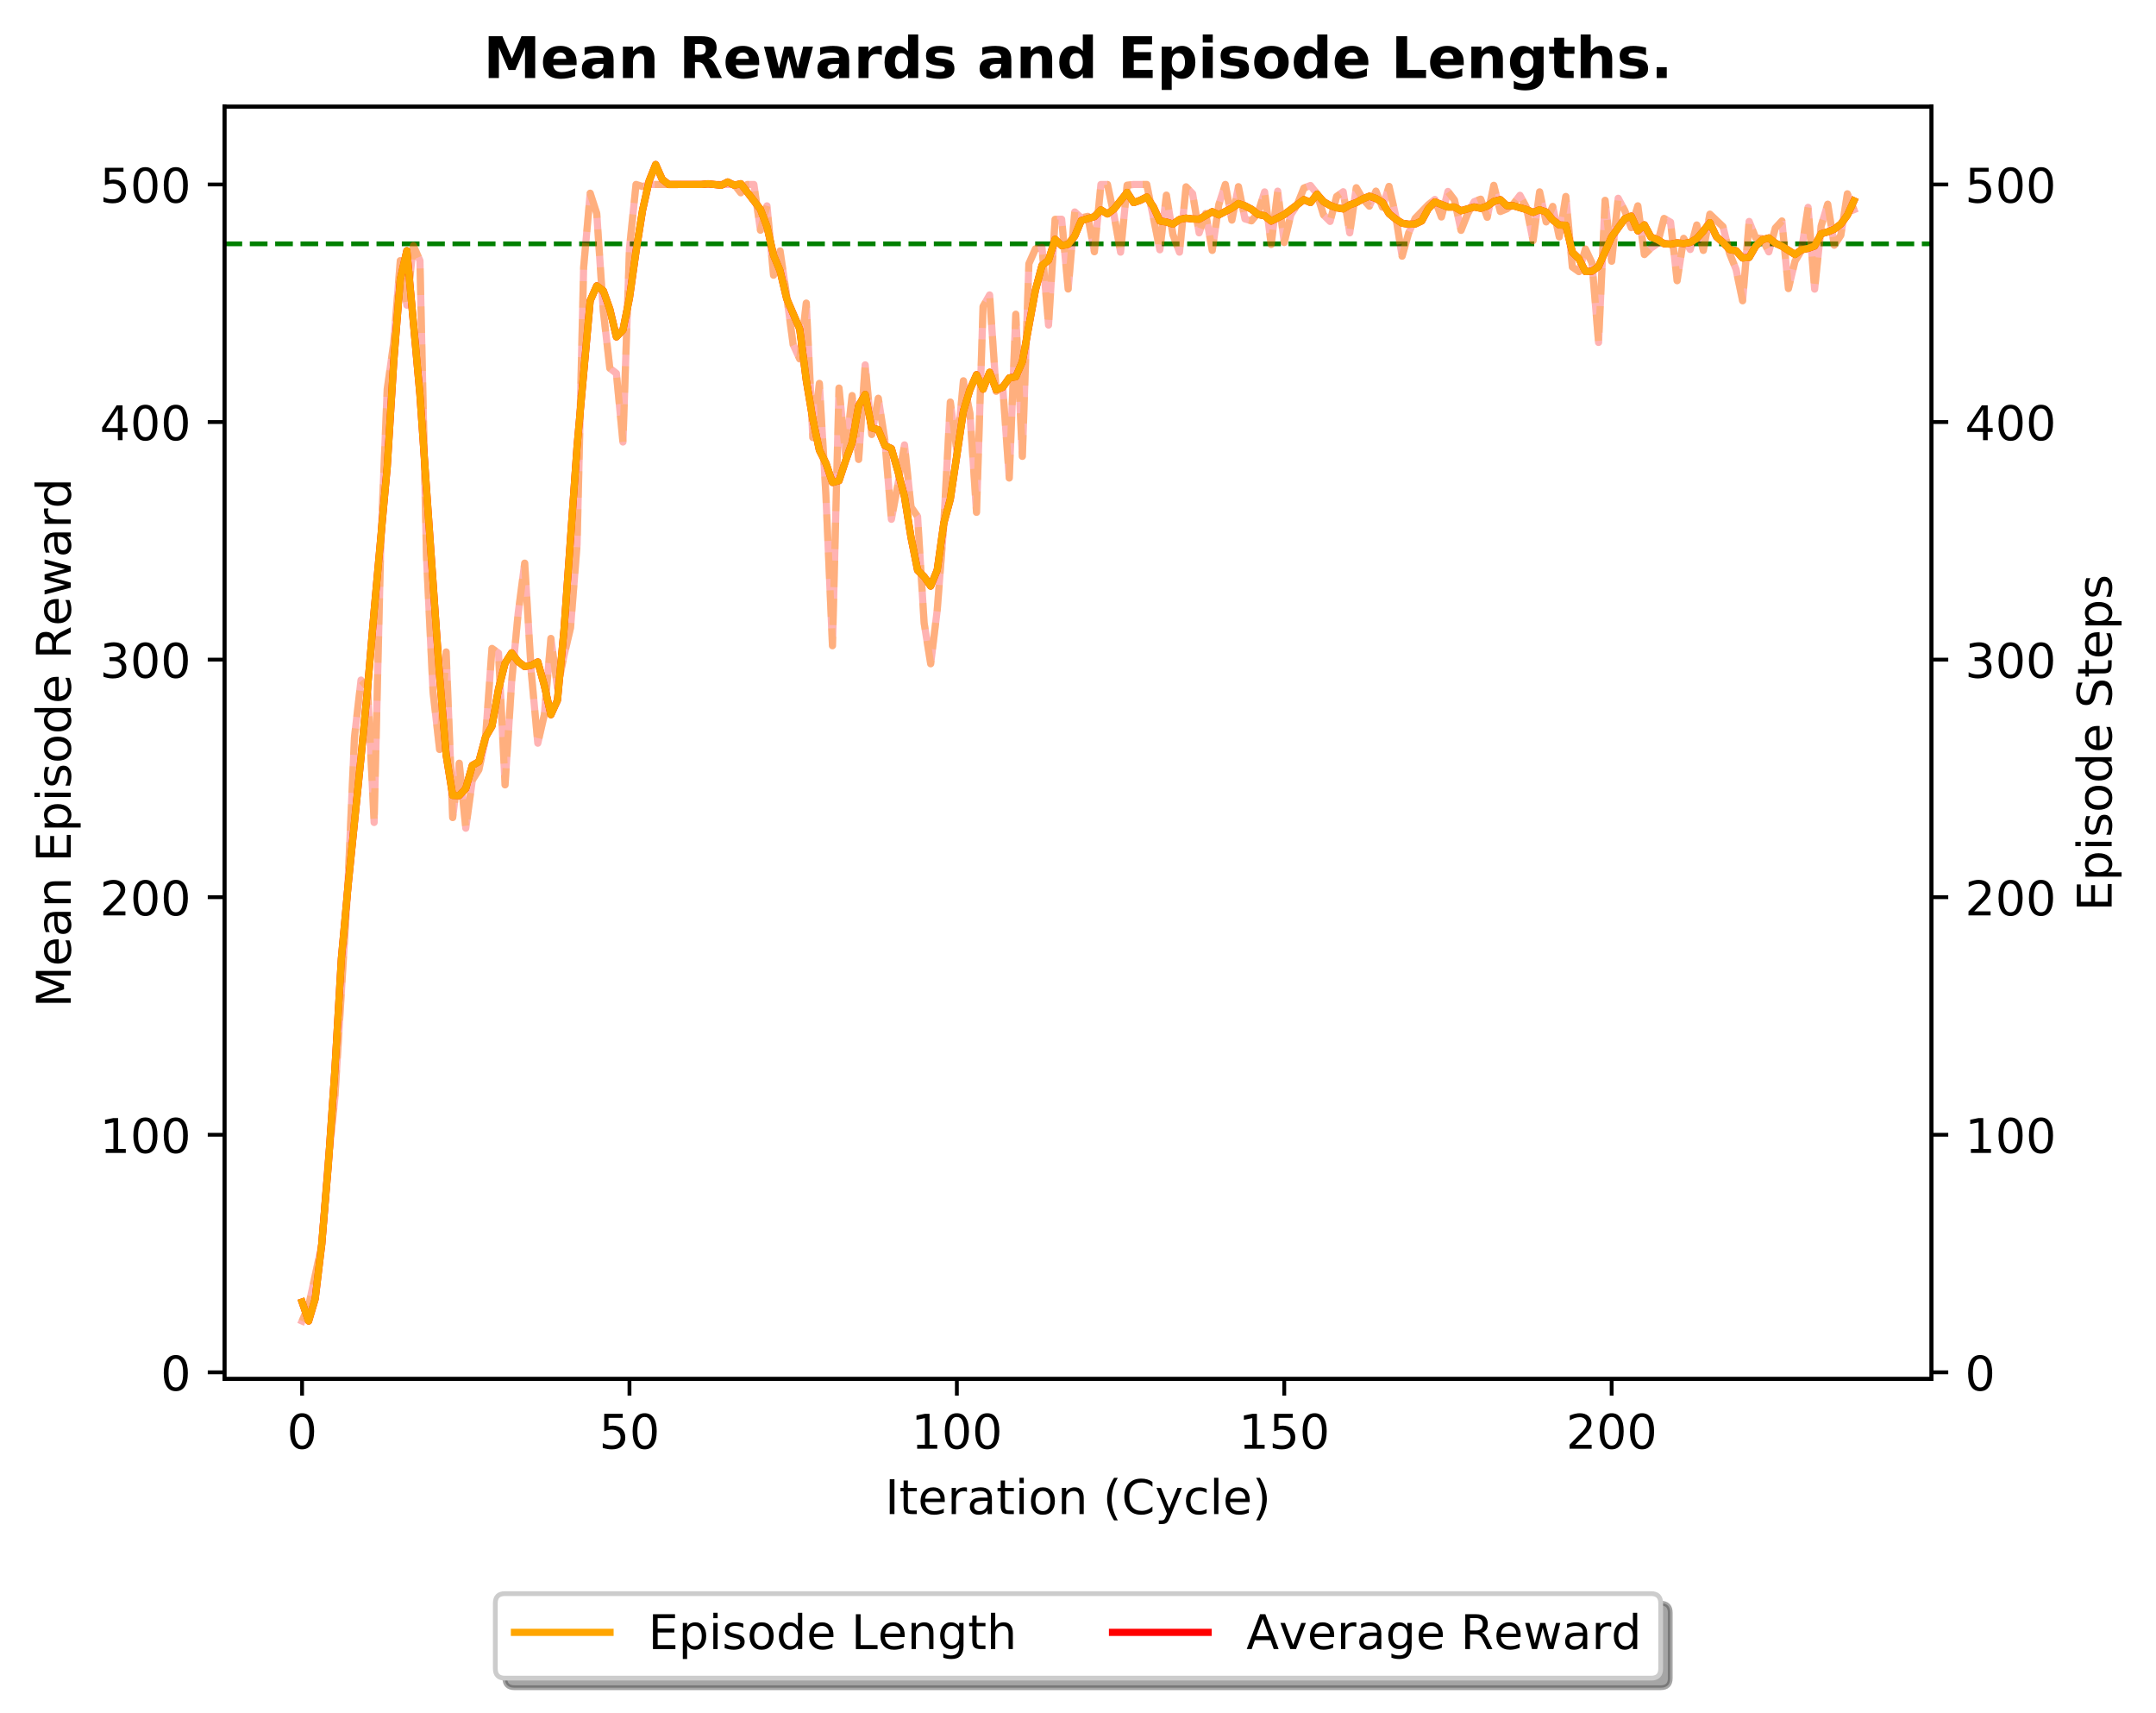 <?xml version="1.0" encoding="utf-8" standalone="no"?>
<!DOCTYPE svg PUBLIC "-//W3C//DTD SVG 1.1//EN"
  "http://www.w3.org/Graphics/SVG/1.1/DTD/svg11.dtd">
<!-- Created with matplotlib (https://matplotlib.org/) -->
<svg height="358.225pt" version="1.1" viewBox="0 0 451.051 358.225" width="451.051pt" xmlns="http://www.w3.org/2000/svg" xmlns:xlink="http://www.w3.org/1999/xlink">
 <defs>
  <style type="text/css">
*{stroke-linecap:butt;stroke-linejoin:round;}
  </style>
 </defs>
 <g id="figure_1">
  <g id="patch_1">
   <path d="M 0 358.225 
L 451.051 358.225 
L 451.051 0 
L 0 0 
z
" style="fill:#ffffff;"/>
  </g>
  <g id="axes_1">
   <g id="patch_2">
    <path d="M 46.966 288.43 
L 404.086 288.43 
L 404.086 22.318 
L 46.966 22.318 
z
" style="fill:#ffffff;"/>
   </g>
   <g id="matplotlib.axis_1">
    <g id="xtick_1">
     <g id="line2d_1">
      <defs>
       <path d="M 0 0 
L 0 3.5 
" id="mda9f4c81b3" style="stroke:#000000;stroke-width:0.8;"/>
      </defs>
      <g>
       <use style="stroke:#000000;stroke-width:0.8;" x="63.198" xlink:href="#mda9f4c81b3" y="288.43"/>
      </g>
     </g>
     <g id="text_1">
      <!-- 0 -->
      <defs>
       <path d="M 31.781 66.406 
Q 24.172 66.406 20.328 58.906 
Q 16.5 51.422 16.5 36.375 
Q 16.5 21.391 20.328 13.891 
Q 24.172 6.391 31.781 6.391 
Q 39.453 6.391 43.281 13.891 
Q 47.125 21.391 47.125 36.375 
Q 47.125 51.422 43.281 58.906 
Q 39.453 66.406 31.781 66.406 
z
M 31.781 74.219 
Q 44.047 74.219 50.516 64.516 
Q 56.984 54.828 56.984 36.375 
Q 56.984 17.969 50.516 8.266 
Q 44.047 -1.422 31.781 -1.422 
Q 19.531 -1.422 13.062 8.266 
Q 6.594 17.969 6.594 36.375 
Q 6.594 54.828 13.062 64.516 
Q 19.531 74.219 31.781 74.219 
z
" id="DejaVuSans-48"/>
      </defs>
      <g transform="translate(60.017 303.029)scale(0.1 -0.1)">
       <use xlink:href="#DejaVuSans-48"/>
      </g>
     </g>
    </g>
    <g id="xtick_2">
     <g id="line2d_2">
      <g>
       <use style="stroke:#000000;stroke-width:0.8;" x="131.691" xlink:href="#mda9f4c81b3" y="288.43"/>
      </g>
     </g>
     <g id="text_2">
      <!-- 50 -->
      <defs>
       <path d="M 10.797 72.906 
L 49.516 72.906 
L 49.516 64.594 
L 19.828 64.594 
L 19.828 46.734 
Q 21.969 47.469 24.109 47.828 
Q 26.266 48.188 28.422 48.188 
Q 40.625 48.188 47.75 41.5 
Q 54.891 34.812 54.891 23.391 
Q 54.891 11.625 47.562 5.094 
Q 40.234 -1.422 26.906 -1.422 
Q 22.312 -1.422 17.547 -0.641 
Q 12.797 0.141 7.719 1.703 
L 7.719 11.625 
Q 12.109 9.234 16.797 8.062 
Q 21.484 6.891 26.703 6.891 
Q 35.156 6.891 40.078 11.328 
Q 45.016 15.766 45.016 23.391 
Q 45.016 31 40.078 35.438 
Q 35.156 39.891 26.703 39.891 
Q 22.75 39.891 18.812 39.016 
Q 14.891 38.141 10.797 36.281 
z
" id="DejaVuSans-53"/>
      </defs>
      <g transform="translate(125.328 303.029)scale(0.1 -0.1)">
       <use xlink:href="#DejaVuSans-53"/>
       <use x="63.623" xlink:href="#DejaVuSans-48"/>
      </g>
     </g>
    </g>
    <g id="xtick_3">
     <g id="line2d_3">
      <g>
       <use style="stroke:#000000;stroke-width:0.8;" x="200.183" xlink:href="#mda9f4c81b3" y="288.43"/>
      </g>
     </g>
     <g id="text_3">
      <!-- 100 -->
      <defs>
       <path d="M 12.406 8.297 
L 28.516 8.297 
L 28.516 63.922 
L 10.984 60.406 
L 10.984 69.391 
L 28.422 72.906 
L 38.281 72.906 
L 38.281 8.297 
L 54.391 8.297 
L 54.391 0 
L 12.406 0 
z
" id="DejaVuSans-49"/>
      </defs>
      <g transform="translate(190.64 303.029)scale(0.1 -0.1)">
       <use xlink:href="#DejaVuSans-49"/>
       <use x="63.623" xlink:href="#DejaVuSans-48"/>
       <use x="127.246" xlink:href="#DejaVuSans-48"/>
      </g>
     </g>
    </g>
    <g id="xtick_4">
     <g id="line2d_4">
      <g>
       <use style="stroke:#000000;stroke-width:0.8;" x="268.676" xlink:href="#mda9f4c81b3" y="288.43"/>
      </g>
     </g>
     <g id="text_4">
      <!-- 150 -->
      <g transform="translate(259.132 303.029)scale(0.1 -0.1)">
       <use xlink:href="#DejaVuSans-49"/>
       <use x="63.623" xlink:href="#DejaVuSans-53"/>
       <use x="127.246" xlink:href="#DejaVuSans-48"/>
      </g>
     </g>
    </g>
    <g id="xtick_5">
     <g id="line2d_5">
      <g>
       <use style="stroke:#000000;stroke-width:0.8;" x="337.168" xlink:href="#mda9f4c81b3" y="288.43"/>
      </g>
     </g>
     <g id="text_5">
      <!-- 200 -->
      <defs>
       <path d="M 19.188 8.297 
L 53.609 8.297 
L 53.609 0 
L 7.328 0 
L 7.328 8.297 
Q 12.938 14.109 22.625 23.891 
Q 32.328 33.688 34.812 36.531 
Q 39.547 41.844 41.422 45.531 
Q 43.312 49.219 43.312 52.781 
Q 43.312 58.594 39.234 62.25 
Q 35.156 65.922 28.609 65.922 
Q 23.969 65.922 18.812 64.312 
Q 13.672 62.703 7.812 59.422 
L 7.812 69.391 
Q 13.766 71.781 18.938 73 
Q 24.125 74.219 28.422 74.219 
Q 39.75 74.219 46.484 68.547 
Q 53.219 62.891 53.219 53.422 
Q 53.219 48.922 51.531 44.891 
Q 49.859 40.875 45.406 35.406 
Q 44.188 33.984 37.641 27.219 
Q 31.109 20.453 19.188 8.297 
z
" id="DejaVuSans-50"/>
      </defs>
      <g transform="translate(327.625 303.029)scale(0.1 -0.1)">
       <use xlink:href="#DejaVuSans-50"/>
       <use x="63.623" xlink:href="#DejaVuSans-48"/>
       <use x="127.246" xlink:href="#DejaVuSans-48"/>
      </g>
     </g>
    </g>
    <g id="text_6">
     <!-- Iteration (Cycle) -->
     <defs>
      <path d="M 9.812 72.906 
L 19.672 72.906 
L 19.672 0 
L 9.812 0 
z
" id="DejaVuSans-73"/>
      <path d="M 18.312 70.219 
L 18.312 54.688 
L 36.812 54.688 
L 36.812 47.703 
L 18.312 47.703 
L 18.312 18.016 
Q 18.312 11.328 20.141 9.422 
Q 21.969 7.516 27.594 7.516 
L 36.812 7.516 
L 36.812 0 
L 27.594 0 
Q 17.188 0 13.234 3.875 
Q 9.281 7.766 9.281 18.016 
L 9.281 47.703 
L 2.688 47.703 
L 2.688 54.688 
L 9.281 54.688 
L 9.281 70.219 
z
" id="DejaVuSans-116"/>
      <path d="M 56.203 29.594 
L 56.203 25.203 
L 14.891 25.203 
Q 15.484 15.922 20.484 11.062 
Q 25.484 6.203 34.422 6.203 
Q 39.594 6.203 44.453 7.469 
Q 49.312 8.734 54.109 11.281 
L 54.109 2.781 
Q 49.266 0.734 44.188 -0.344 
Q 39.109 -1.422 33.891 -1.422 
Q 20.797 -1.422 13.156 6.188 
Q 5.516 13.812 5.516 26.812 
Q 5.516 40.234 12.766 48.109 
Q 20.016 56 32.328 56 
Q 43.359 56 49.781 48.891 
Q 56.203 41.797 56.203 29.594 
z
M 47.219 32.234 
Q 47.125 39.594 43.094 43.984 
Q 39.062 48.391 32.422 48.391 
Q 24.906 48.391 20.391 44.141 
Q 15.875 39.891 15.188 32.172 
z
" id="DejaVuSans-101"/>
      <path d="M 41.109 46.297 
Q 39.594 47.172 37.812 47.578 
Q 36.031 48 33.891 48 
Q 26.266 48 22.188 43.047 
Q 18.109 38.094 18.109 28.812 
L 18.109 0 
L 9.078 0 
L 9.078 54.688 
L 18.109 54.688 
L 18.109 46.188 
Q 20.953 51.172 25.484 53.578 
Q 30.031 56 36.531 56 
Q 37.453 56 38.578 55.875 
Q 39.703 55.766 41.062 55.516 
z
" id="DejaVuSans-114"/>
      <path d="M 34.281 27.484 
Q 23.391 27.484 19.188 25 
Q 14.984 22.516 14.984 16.5 
Q 14.984 11.719 18.141 8.906 
Q 21.297 6.109 26.703 6.109 
Q 34.188 6.109 38.703 11.406 
Q 43.219 16.703 43.219 25.484 
L 43.219 27.484 
z
M 52.203 31.203 
L 52.203 0 
L 43.219 0 
L 43.219 8.297 
Q 40.141 3.328 35.547 0.953 
Q 30.953 -1.422 24.312 -1.422 
Q 15.922 -1.422 10.953 3.297 
Q 6 8.016 6 15.922 
Q 6 25.141 12.172 29.828 
Q 18.359 34.516 30.609 34.516 
L 43.219 34.516 
L 43.219 35.406 
Q 43.219 41.609 39.141 45 
Q 35.062 48.391 27.688 48.391 
Q 23 48.391 18.547 47.266 
Q 14.109 46.141 10.016 43.891 
L 10.016 52.203 
Q 14.938 54.109 19.578 55.047 
Q 24.219 56 28.609 56 
Q 40.484 56 46.344 49.844 
Q 52.203 43.703 52.203 31.203 
z
" id="DejaVuSans-97"/>
      <path d="M 9.422 54.688 
L 18.406 54.688 
L 18.406 0 
L 9.422 0 
z
M 9.422 75.984 
L 18.406 75.984 
L 18.406 64.594 
L 9.422 64.594 
z
" id="DejaVuSans-105"/>
      <path d="M 30.609 48.391 
Q 23.391 48.391 19.188 42.75 
Q 14.984 37.109 14.984 27.297 
Q 14.984 17.484 19.156 11.844 
Q 23.344 6.203 30.609 6.203 
Q 37.797 6.203 41.984 11.859 
Q 46.188 17.531 46.188 27.297 
Q 46.188 37.016 41.984 42.703 
Q 37.797 48.391 30.609 48.391 
z
M 30.609 56 
Q 42.328 56 49.016 48.375 
Q 55.719 40.766 55.719 27.297 
Q 55.719 13.875 49.016 6.219 
Q 42.328 -1.422 30.609 -1.422 
Q 18.844 -1.422 12.172 6.219 
Q 5.516 13.875 5.516 27.297 
Q 5.516 40.766 12.172 48.375 
Q 18.844 56 30.609 56 
z
" id="DejaVuSans-111"/>
      <path d="M 54.891 33.016 
L 54.891 0 
L 45.906 0 
L 45.906 32.719 
Q 45.906 40.484 42.875 44.328 
Q 39.844 48.188 33.797 48.188 
Q 26.516 48.188 22.312 43.547 
Q 18.109 38.922 18.109 30.906 
L 18.109 0 
L 9.078 0 
L 9.078 54.688 
L 18.109 54.688 
L 18.109 46.188 
Q 21.344 51.125 25.703 53.562 
Q 30.078 56 35.797 56 
Q 45.219 56 50.047 50.172 
Q 54.891 44.344 54.891 33.016 
z
" id="DejaVuSans-110"/>
      <path id="DejaVuSans-32"/>
      <path d="M 31 75.875 
Q 24.469 64.656 21.281 53.656 
Q 18.109 42.672 18.109 31.391 
Q 18.109 20.125 21.312 9.062 
Q 24.516 -2 31 -13.188 
L 23.188 -13.188 
Q 15.875 -1.703 12.234 9.375 
Q 8.594 20.453 8.594 31.391 
Q 8.594 42.281 12.203 53.312 
Q 15.828 64.359 23.188 75.875 
z
" id="DejaVuSans-40"/>
      <path d="M 64.406 67.281 
L 64.406 56.891 
Q 59.422 61.531 53.781 63.812 
Q 48.141 66.109 41.797 66.109 
Q 29.297 66.109 22.656 58.469 
Q 16.016 50.828 16.016 36.375 
Q 16.016 21.969 22.656 14.328 
Q 29.297 6.688 41.797 6.688 
Q 48.141 6.688 53.781 8.984 
Q 59.422 11.281 64.406 15.922 
L 64.406 5.609 
Q 59.234 2.094 53.438 0.328 
Q 47.656 -1.422 41.219 -1.422 
Q 24.656 -1.422 15.125 8.703 
Q 5.609 18.844 5.609 36.375 
Q 5.609 53.953 15.125 64.078 
Q 24.656 74.219 41.219 74.219 
Q 47.75 74.219 53.531 72.484 
Q 59.328 70.75 64.406 67.281 
z
" id="DejaVuSans-67"/>
      <path d="M 32.172 -5.078 
Q 28.375 -14.844 24.75 -17.812 
Q 21.141 -20.797 15.094 -20.797 
L 7.906 -20.797 
L 7.906 -13.281 
L 13.188 -13.281 
Q 16.891 -13.281 18.938 -11.516 
Q 21 -9.766 23.484 -3.219 
L 25.094 0.875 
L 2.984 54.688 
L 12.5 54.688 
L 29.594 11.922 
L 46.688 54.688 
L 56.203 54.688 
z
" id="DejaVuSans-121"/>
      <path d="M 48.781 52.594 
L 48.781 44.188 
Q 44.969 46.297 41.141 47.344 
Q 37.312 48.391 33.406 48.391 
Q 24.656 48.391 19.812 42.844 
Q 14.984 37.312 14.984 27.297 
Q 14.984 17.281 19.812 11.734 
Q 24.656 6.203 33.406 6.203 
Q 37.312 6.203 41.141 7.25 
Q 44.969 8.297 48.781 10.406 
L 48.781 2.094 
Q 45.016 0.344 40.984 -0.531 
Q 36.969 -1.422 32.422 -1.422 
Q 20.062 -1.422 12.781 6.344 
Q 5.516 14.109 5.516 27.297 
Q 5.516 40.672 12.859 48.328 
Q 20.219 56 33.016 56 
Q 37.156 56 41.109 55.141 
Q 45.062 54.297 48.781 52.594 
z
" id="DejaVuSans-99"/>
      <path d="M 9.422 75.984 
L 18.406 75.984 
L 18.406 0 
L 9.422 0 
z
" id="DejaVuSans-108"/>
      <path d="M 8.016 75.875 
L 15.828 75.875 
Q 23.141 64.359 26.781 53.312 
Q 30.422 42.281 30.422 31.391 
Q 30.422 20.453 26.781 9.375 
Q 23.141 -1.703 15.828 -13.188 
L 8.016 -13.188 
Q 14.5 -2 17.703 9.062 
Q 20.906 20.125 20.906 31.391 
Q 20.906 42.672 17.703 53.656 
Q 14.5 64.656 8.016 75.875 
z
" id="DejaVuSans-41"/>
     </defs>
     <g transform="translate(185.161 316.707)scale(0.1 -0.1)">
      <use xlink:href="#DejaVuSans-73"/>
      <use x="29.492" xlink:href="#DejaVuSans-116"/>
      <use x="68.701" xlink:href="#DejaVuSans-101"/>
      <use x="130.225" xlink:href="#DejaVuSans-114"/>
      <use x="171.338" xlink:href="#DejaVuSans-97"/>
      <use x="232.617" xlink:href="#DejaVuSans-116"/>
      <use x="271.826" xlink:href="#DejaVuSans-105"/>
      <use x="299.609" xlink:href="#DejaVuSans-111"/>
      <use x="360.791" xlink:href="#DejaVuSans-110"/>
      <use x="424.17" xlink:href="#DejaVuSans-32"/>
      <use x="455.957" xlink:href="#DejaVuSans-40"/>
      <use x="494.971" xlink:href="#DejaVuSans-67"/>
      <use x="564.795" xlink:href="#DejaVuSans-121"/>
      <use x="623.975" xlink:href="#DejaVuSans-99"/>
      <use x="678.955" xlink:href="#DejaVuSans-108"/>
      <use x="706.738" xlink:href="#DejaVuSans-101"/>
      <use x="768.262" xlink:href="#DejaVuSans-41"/>
     </g>
    </g>
   </g>
   <g id="matplotlib.axis_2">
    <g id="ytick_1">
     <g id="line2d_6">
      <defs>
       <path d="M 0 0 
L -3.5 0 
" id="m4e04730f2c" style="stroke:#000000;stroke-width:0.8;"/>
      </defs>
      <g>
       <use style="stroke:#000000;stroke-width:0.8;" x="46.966" xlink:href="#m4e04730f2c" y="287.058"/>
      </g>
     </g>
     <g id="text_7">
      <!-- 0 -->
      <g transform="translate(33.603 290.857)scale(0.1 -0.1)">
       <use xlink:href="#DejaVuSans-48"/>
      </g>
     </g>
    </g>
    <g id="ytick_2">
     <g id="line2d_7">
      <g>
       <use style="stroke:#000000;stroke-width:0.8;" x="46.966" xlink:href="#m4e04730f2c" y="237.363"/>
      </g>
     </g>
     <g id="text_8">
      <!-- 100 -->
      <g transform="translate(20.878 241.162)scale(0.1 -0.1)">
       <use xlink:href="#DejaVuSans-49"/>
       <use x="63.623" xlink:href="#DejaVuSans-48"/>
       <use x="127.246" xlink:href="#DejaVuSans-48"/>
      </g>
     </g>
    </g>
    <g id="ytick_3">
     <g id="line2d_8">
      <g>
       <use style="stroke:#000000;stroke-width:0.8;" x="46.966" xlink:href="#m4e04730f2c" y="187.669"/>
      </g>
     </g>
     <g id="text_9">
      <!-- 200 -->
      <g transform="translate(20.878 191.468)scale(0.1 -0.1)">
       <use xlink:href="#DejaVuSans-50"/>
       <use x="63.623" xlink:href="#DejaVuSans-48"/>
       <use x="127.246" xlink:href="#DejaVuSans-48"/>
      </g>
     </g>
    </g>
    <g id="ytick_4">
     <g id="line2d_9">
      <g>
       <use style="stroke:#000000;stroke-width:0.8;" x="46.966" xlink:href="#m4e04730f2c" y="137.974"/>
      </g>
     </g>
     <g id="text_10">
      <!-- 300 -->
      <defs>
       <path d="M 40.578 39.312 
Q 47.656 37.797 51.625 33 
Q 55.609 28.219 55.609 21.188 
Q 55.609 10.406 48.188 4.484 
Q 40.766 -1.422 27.094 -1.422 
Q 22.516 -1.422 17.656 -0.516 
Q 12.797 0.391 7.625 2.203 
L 7.625 11.719 
Q 11.719 9.328 16.594 8.109 
Q 21.484 6.891 26.812 6.891 
Q 36.078 6.891 40.938 10.547 
Q 45.797 14.203 45.797 21.188 
Q 45.797 27.641 41.281 31.266 
Q 36.766 34.906 28.719 34.906 
L 20.219 34.906 
L 20.219 43.016 
L 29.109 43.016 
Q 36.375 43.016 40.234 45.922 
Q 44.094 48.828 44.094 54.297 
Q 44.094 59.906 40.109 62.906 
Q 36.141 65.922 28.719 65.922 
Q 24.656 65.922 20.016 65.031 
Q 15.375 64.156 9.812 62.312 
L 9.812 71.094 
Q 15.438 72.656 20.344 73.438 
Q 25.25 74.219 29.594 74.219 
Q 40.828 74.219 47.359 69.109 
Q 53.906 64.016 53.906 55.328 
Q 53.906 49.266 50.438 45.094 
Q 46.969 40.922 40.578 39.312 
z
" id="DejaVuSans-51"/>
      </defs>
      <g transform="translate(20.878 141.773)scale(0.1 -0.1)">
       <use xlink:href="#DejaVuSans-51"/>
       <use x="63.623" xlink:href="#DejaVuSans-48"/>
       <use x="127.246" xlink:href="#DejaVuSans-48"/>
      </g>
     </g>
    </g>
    <g id="ytick_5">
     <g id="line2d_10">
      <g>
       <use style="stroke:#000000;stroke-width:0.8;" x="46.966" xlink:href="#m4e04730f2c" y="88.279"/>
      </g>
     </g>
     <g id="text_11">
      <!-- 400 -->
      <defs>
       <path d="M 37.797 64.312 
L 12.891 25.391 
L 37.797 25.391 
z
M 35.203 72.906 
L 47.609 72.906 
L 47.609 25.391 
L 58.016 25.391 
L 58.016 17.188 
L 47.609 17.188 
L 47.609 0 
L 37.797 0 
L 37.797 17.188 
L 4.891 17.188 
L 4.891 26.703 
z
" id="DejaVuSans-52"/>
      </defs>
      <g transform="translate(20.878 92.079)scale(0.1 -0.1)">
       <use xlink:href="#DejaVuSans-52"/>
       <use x="63.623" xlink:href="#DejaVuSans-48"/>
       <use x="127.246" xlink:href="#DejaVuSans-48"/>
      </g>
     </g>
    </g>
    <g id="ytick_6">
     <g id="line2d_11">
      <g>
       <use style="stroke:#000000;stroke-width:0.8;" x="46.966" xlink:href="#m4e04730f2c" y="38.585"/>
      </g>
     </g>
     <g id="text_12">
      <!-- 500 -->
      <g transform="translate(20.878 42.384)scale(0.1 -0.1)">
       <use xlink:href="#DejaVuSans-53"/>
       <use x="63.623" xlink:href="#DejaVuSans-48"/>
       <use x="127.246" xlink:href="#DejaVuSans-48"/>
      </g>
     </g>
    </g>
    <g id="text_13">
     <!-- Mean Episode Reward -->
     <defs>
      <path d="M 9.812 72.906 
L 24.516 72.906 
L 43.109 23.297 
L 61.812 72.906 
L 76.516 72.906 
L 76.516 0 
L 66.891 0 
L 66.891 64.016 
L 48.094 14.016 
L 38.188 14.016 
L 19.391 64.016 
L 19.391 0 
L 9.812 0 
z
" id="DejaVuSans-77"/>
      <path d="M 9.812 72.906 
L 55.906 72.906 
L 55.906 64.594 
L 19.672 64.594 
L 19.672 43.016 
L 54.391 43.016 
L 54.391 34.719 
L 19.672 34.719 
L 19.672 8.297 
L 56.781 8.297 
L 56.781 0 
L 9.812 0 
z
" id="DejaVuSans-69"/>
      <path d="M 18.109 8.203 
L 18.109 -20.797 
L 9.078 -20.797 
L 9.078 54.688 
L 18.109 54.688 
L 18.109 46.391 
Q 20.953 51.266 25.266 53.625 
Q 29.594 56 35.594 56 
Q 45.562 56 51.781 48.094 
Q 58.016 40.188 58.016 27.297 
Q 58.016 14.406 51.781 6.484 
Q 45.562 -1.422 35.594 -1.422 
Q 29.594 -1.422 25.266 0.953 
Q 20.953 3.328 18.109 8.203 
z
M 48.688 27.297 
Q 48.688 37.203 44.609 42.844 
Q 40.531 48.484 33.406 48.484 
Q 26.266 48.484 22.188 42.844 
Q 18.109 37.203 18.109 27.297 
Q 18.109 17.391 22.188 11.75 
Q 26.266 6.109 33.406 6.109 
Q 40.531 6.109 44.609 11.75 
Q 48.688 17.391 48.688 27.297 
z
" id="DejaVuSans-112"/>
      <path d="M 44.281 53.078 
L 44.281 44.578 
Q 40.484 46.531 36.375 47.5 
Q 32.281 48.484 27.875 48.484 
Q 21.188 48.484 17.844 46.438 
Q 14.5 44.391 14.5 40.281 
Q 14.5 37.156 16.891 35.375 
Q 19.281 33.594 26.516 31.984 
L 29.594 31.297 
Q 39.156 29.25 43.188 25.516 
Q 47.219 21.781 47.219 15.094 
Q 47.219 7.469 41.188 3.016 
Q 35.156 -1.422 24.609 -1.422 
Q 20.219 -1.422 15.453 -0.562 
Q 10.688 0.297 5.422 2 
L 5.422 11.281 
Q 10.406 8.688 15.234 7.391 
Q 20.062 6.109 24.812 6.109 
Q 31.156 6.109 34.562 8.281 
Q 37.984 10.453 37.984 14.406 
Q 37.984 18.062 35.516 20.016 
Q 33.062 21.969 24.703 23.781 
L 21.578 24.516 
Q 13.234 26.266 9.516 29.906 
Q 5.812 33.547 5.812 39.891 
Q 5.812 47.609 11.281 51.797 
Q 16.75 56 26.812 56 
Q 31.781 56 36.172 55.266 
Q 40.578 54.547 44.281 53.078 
z
" id="DejaVuSans-115"/>
      <path d="M 45.406 46.391 
L 45.406 75.984 
L 54.391 75.984 
L 54.391 0 
L 45.406 0 
L 45.406 8.203 
Q 42.578 3.328 38.25 0.953 
Q 33.938 -1.422 27.875 -1.422 
Q 17.969 -1.422 11.734 6.484 
Q 5.516 14.406 5.516 27.297 
Q 5.516 40.188 11.734 48.094 
Q 17.969 56 27.875 56 
Q 33.938 56 38.25 53.625 
Q 42.578 51.266 45.406 46.391 
z
M 14.797 27.297 
Q 14.797 17.391 18.875 11.75 
Q 22.953 6.109 30.078 6.109 
Q 37.203 6.109 41.297 11.75 
Q 45.406 17.391 45.406 27.297 
Q 45.406 37.203 41.297 42.844 
Q 37.203 48.484 30.078 48.484 
Q 22.953 48.484 18.875 42.844 
Q 14.797 37.203 14.797 27.297 
z
" id="DejaVuSans-100"/>
      <path d="M 44.391 34.188 
Q 47.562 33.109 50.562 29.594 
Q 53.562 26.078 56.594 19.922 
L 66.609 0 
L 56 0 
L 46.688 18.703 
Q 43.062 26.031 39.672 28.422 
Q 36.281 30.812 30.422 30.812 
L 19.672 30.812 
L 19.672 0 
L 9.812 0 
L 9.812 72.906 
L 32.078 72.906 
Q 44.578 72.906 50.734 67.672 
Q 56.891 62.453 56.891 51.906 
Q 56.891 45.016 53.688 40.469 
Q 50.484 35.938 44.391 34.188 
z
M 19.672 64.797 
L 19.672 38.922 
L 32.078 38.922 
Q 39.203 38.922 42.844 42.219 
Q 46.484 45.516 46.484 51.906 
Q 46.484 58.297 42.844 61.547 
Q 39.203 64.797 32.078 64.797 
z
" id="DejaVuSans-82"/>
      <path d="M 4.203 54.688 
L 13.188 54.688 
L 24.422 12.016 
L 35.594 54.688 
L 46.188 54.688 
L 57.422 12.016 
L 68.609 54.688 
L 77.594 54.688 
L 63.281 0 
L 52.688 0 
L 40.922 44.828 
L 29.109 0 
L 18.5 0 
z
" id="DejaVuSans-119"/>
     </defs>
     <g transform="translate(14.798 210.743)rotate(-90)scale(0.1 -0.1)">
      <use xlink:href="#DejaVuSans-77"/>
      <use x="86.279" xlink:href="#DejaVuSans-101"/>
      <use x="147.803" xlink:href="#DejaVuSans-97"/>
      <use x="209.082" xlink:href="#DejaVuSans-110"/>
      <use x="272.461" xlink:href="#DejaVuSans-32"/>
      <use x="304.248" xlink:href="#DejaVuSans-69"/>
      <use x="367.432" xlink:href="#DejaVuSans-112"/>
      <use x="430.908" xlink:href="#DejaVuSans-105"/>
      <use x="458.691" xlink:href="#DejaVuSans-115"/>
      <use x="510.791" xlink:href="#DejaVuSans-111"/>
      <use x="571.973" xlink:href="#DejaVuSans-100"/>
      <use x="635.449" xlink:href="#DejaVuSans-101"/>
      <use x="696.973" xlink:href="#DejaVuSans-32"/>
      <use x="728.76" xlink:href="#DejaVuSans-82"/>
      <use x="798.18" xlink:href="#DejaVuSans-101"/>
      <use x="859.703" xlink:href="#DejaVuSans-119"/>
      <use x="941.49" xlink:href="#DejaVuSans-97"/>
      <use x="1002.77" xlink:href="#DejaVuSans-114"/>
      <use x="1043.867" xlink:href="#DejaVuSans-100"/>
     </g>
    </g>
   </g>
   <g id="line2d_12">
    <path clip-path="url(#p02331d618c)" d="M 63.198 272.35 
L 64.568 276.326 
L 65.938 271.701 
L 67.308 260.251 
L 68.678 243.751 
L 70.048 223.976 
L 71.417 200.52 
L 72.787 185.586 
L 75.527 158.42 
L 76.897 143.981 
L 78.267 127.823 
L 81.006 97.712 
L 82.376 75.603 
L 83.746 58.434 
L 85.116 52.439 
L 87.856 82.593 
L 91.965 141.447 
L 93.335 157.898 
L 94.705 166.372 
L 96.075 166.417 
L 97.445 164.926 
L 98.814 160.099 
L 100.184 159.317 
L 101.554 154.22 
L 102.924 151.887 
L 104.294 144.1 
L 105.664 138.727 
L 107.034 136.566 
L 108.403 138.387 
L 109.773 139.421 
L 111.143 139.164 
L 112.513 138.46 
L 113.883 143.414 
L 115.253 149.492 
L 116.623 146.477 
L 117.992 131.757 
L 120.732 93.331 
L 123.472 62.896 
L 124.842 59.797 
L 126.211 60.808 
L 127.581 64.673 
L 128.951 70.468 
L 130.321 69.023 
L 131.691 62.318 
L 133.061 52.594 
L 134.431 43.951 
L 135.8 37.855 
L 137.17 34.414 
L 138.54 37.509 
L 139.91 38.594 
L 142.65 38.585 
L 146.759 38.585 
L 148.129 38.439 
L 150.869 38.763 
L 152.239 38.062 
L 153.608 38.751 
L 154.978 38.428 
L 159.088 43.778 
L 160.458 47.4 
L 161.828 53.372 
L 163.197 56.648 
L 164.567 62.436 
L 167.307 68.814 
L 168.677 79.524 
L 170.047 87.689 
L 171.417 94.16 
L 172.786 96.873 
L 174.156 100.918 
L 175.526 100.549 
L 176.896 96.395 
L 178.266 92.598 
L 179.636 84.844 
L 181.005 82.505 
L 182.375 89.5 
L 183.745 89.892 
L 185.115 93.19 
L 186.485 93.829 
L 187.855 98.581 
L 189.225 103.888 
L 190.594 112.417 
L 191.964 119.275 
L 193.334 120.623 
L 194.704 122.59 
L 196.074 119.224 
L 197.444 109.452 
L 198.814 104.393 
L 201.553 85.978 
L 202.923 81.484 
L 204.293 78.379 
L 205.663 81.406 
L 207.033 77.873 
L 208.402 81.521 
L 209.772 81.017 
L 211.142 79.051 
L 212.512 78.812 
L 213.882 75.65 
L 216.622 60.677 
L 217.991 55.529 
L 219.361 54.425 
L 220.731 50.05 
L 222.101 51.376 
L 223.471 51.109 
L 224.841 49.373 
L 226.211 46.138 
L 228.95 45.317 
L 230.32 43.906 
L 231.69 44.75 
L 233.06 43.714 
L 235.8 40.245 
L 237.169 42.378 
L 238.539 41.904 
L 239.909 41.204 
L 241.279 43.237 
L 242.649 46.221 
L 244.019 46.439 
L 245.388 46.877 
L 246.758 45.905 
L 248.128 45.634 
L 249.498 45.802 
L 250.868 45.849 
L 253.608 44.289 
L 254.977 44.944 
L 257.717 43.533 
L 259.087 42.579 
L 260.457 43.051 
L 261.827 43.765 
L 263.197 44.855 
L 264.566 45.127 
L 265.936 46.244 
L 268.676 44.874 
L 272.785 41.762 
L 274.155 42.361 
L 275.525 40.626 
L 276.895 42.184 
L 278.265 42.977 
L 279.635 43.467 
L 281.005 43.692 
L 282.374 42.865 
L 283.744 42.368 
L 285.114 41.601 
L 286.484 41.04 
L 287.854 41.519 
L 289.224 42.318 
L 290.594 44.685 
L 291.963 45.806 
L 293.333 46.687 
L 294.703 46.909 
L 296.073 46.852 
L 297.443 46.203 
L 298.813 43.645 
L 300.182 42.24 
L 302.922 43.315 
L 304.292 43.307 
L 305.662 44.083 
L 308.402 43.291 
L 309.771 43.567 
L 311.141 43.112 
L 312.511 42.14 
L 313.881 41.774 
L 315.251 43.019 
L 316.621 43.044 
L 319.36 43.842 
L 320.73 44.437 
L 322.1 43.876 
L 323.47 44.358 
L 324.84 46.008 
L 326.21 47.062 
L 327.579 47.114 
L 328.949 52.771 
L 330.319 54.117 
L 331.689 56.805 
L 333.059 56.729 
L 334.429 55.738 
L 337.168 49.556 
L 339.908 45.758 
L 341.278 45.201 
L 342.648 48.285 
L 344.018 47.033 
L 345.388 49.588 
L 346.757 50.127 
L 348.127 50.975 
L 349.497 51.071 
L 350.867 50.8 
L 352.237 50.948 
L 353.607 50.705 
L 354.976 49.899 
L 356.346 48.346 
L 357.716 46.572 
L 359.086 49.505 
L 360.456 50.722 
L 361.826 52.181 
L 363.196 52.453 
L 364.565 53.968 
L 365.935 53.85 
L 367.305 51.472 
L 368.675 50.153 
L 370.045 49.773 
L 371.415 50.864 
L 372.785 51.494 
L 375.524 53.234 
L 376.894 52.245 
L 378.264 51.961 
L 379.634 51.462 
L 381.004 48.9 
L 382.373 48.505 
L 383.743 47.938 
L 385.113 46.88 
L 386.483 45.009 
L 387.853 42.008 
L 387.853 42.008 
" style="fill:none;stroke:#ff0000;stroke-linecap:square;stroke-width:1.5;"/>
   </g>
   <g id="line2d_13">
    <path clip-path="url(#p02331d618c)" d="M 46.966 51.009 
L 404.086 51.009 
" style="fill:none;stroke:#008000;stroke-dasharray:3.7,1.6;stroke-dashoffset:0;"/>
   </g>
   <g id="patch_3">
    <path d="M 46.966 288.43 
L 46.966 22.318 
" style="fill:none;stroke:#000000;stroke-linecap:square;stroke-linejoin:miter;stroke-width:0.8;"/>
   </g>
   <g id="patch_4">
    <path d="M 404.086 288.43 
L 404.086 22.318 
" style="fill:none;stroke:#000000;stroke-linecap:square;stroke-linejoin:miter;stroke-width:0.8;"/>
   </g>
   <g id="patch_5">
    <path d="M 46.966 288.43 
L 404.086 288.43 
" style="fill:none;stroke:#000000;stroke-linecap:square;stroke-linejoin:miter;stroke-width:0.8;"/>
   </g>
   <g id="patch_6">
    <path d="M 46.966 22.318 
L 404.086 22.318 
" style="fill:none;stroke:#000000;stroke-linecap:square;stroke-linejoin:miter;stroke-width:0.8;"/>
   </g>
   <g id="text_14">
    <!-- Mean Rewards and Episode Lengths. -->
    <defs>
     <path d="M 9.188 72.906 
L 33.109 72.906 
L 49.703 33.891 
L 66.406 72.906 
L 90.281 72.906 
L 90.281 0 
L 72.516 0 
L 72.516 53.328 
L 55.719 14.016 
L 43.797 14.016 
L 27 53.328 
L 27 0 
L 9.188 0 
z
" id="DejaVuSans-Bold-77"/>
     <path d="M 62.984 27.484 
L 62.984 22.516 
L 22.125 22.516 
Q 22.75 16.359 26.562 13.281 
Q 30.375 10.203 37.203 10.203 
Q 42.719 10.203 48.5 11.844 
Q 54.297 13.484 60.406 16.797 
L 60.406 3.328 
Q 54.203 0.984 48 -0.219 
Q 41.797 -1.422 35.594 -1.422 
Q 20.75 -1.422 12.516 6.125 
Q 4.297 13.672 4.297 27.297 
Q 4.297 40.672 12.375 48.328 
Q 20.453 56 34.625 56 
Q 47.516 56 55.25 48.234 
Q 62.984 40.484 62.984 27.484 
z
M 45.016 33.297 
Q 45.016 38.281 42.109 41.328 
Q 39.203 44.391 34.516 44.391 
Q 29.438 44.391 26.266 41.531 
Q 23.094 38.672 22.312 33.297 
z
" id="DejaVuSans-Bold-101"/>
     <path d="M 32.906 24.609 
Q 27.438 24.609 24.672 22.75 
Q 21.922 20.906 21.922 17.281 
Q 21.922 13.969 24.141 12.078 
Q 26.375 10.203 30.328 10.203 
Q 35.25 10.203 38.625 13.734 
Q 42 17.281 42 22.609 
L 42 24.609 
z
M 59.625 31.203 
L 59.625 0 
L 42 0 
L 42 8.109 
Q 38.484 3.125 34.078 0.844 
Q 29.688 -1.422 23.391 -1.422 
Q 14.891 -1.422 9.594 3.531 
Q 4.297 8.5 4.297 16.406 
Q 4.297 26.031 10.906 30.516 
Q 17.531 35.016 31.688 35.016 
L 42 35.016 
L 42 36.375 
Q 42 40.531 38.719 42.453 
Q 35.453 44.391 28.516 44.391 
Q 22.906 44.391 18.062 43.266 
Q 13.234 42.141 9.078 39.891 
L 9.078 53.219 
Q 14.703 54.594 20.359 55.297 
Q 26.031 56 31.688 56 
Q 46.484 56 53.047 50.172 
Q 59.625 44.344 59.625 31.203 
z
" id="DejaVuSans-Bold-97"/>
     <path d="M 63.375 33.297 
L 63.375 0 
L 45.797 0 
L 45.797 5.422 
L 45.797 25.484 
Q 45.797 32.562 45.484 35.25 
Q 45.172 37.938 44.391 39.203 
Q 43.359 40.922 41.594 41.875 
Q 39.844 42.828 37.594 42.828 
Q 32.125 42.828 29 38.594 
Q 25.875 34.375 25.875 26.906 
L 25.875 0 
L 8.406 0 
L 8.406 54.688 
L 25.875 54.688 
L 25.875 46.688 
Q 29.828 51.469 34.266 53.734 
Q 38.719 56 44.094 56 
Q 53.562 56 58.469 50.188 
Q 63.375 44.391 63.375 33.297 
z
" id="DejaVuSans-Bold-110"/>
     <path id="DejaVuSans-Bold-32"/>
     <path d="M 35.891 40.578 
Q 41.797 40.578 44.359 42.766 
Q 46.922 44.969 46.922 50 
Q 46.922 54.984 44.359 57.125 
Q 41.797 59.281 35.891 59.281 
L 27.984 59.281 
L 27.984 40.578 
z
M 27.984 27.594 
L 27.984 0 
L 9.188 0 
L 9.188 72.906 
L 37.891 72.906 
Q 52.297 72.906 59 68.062 
Q 65.719 63.234 65.719 52.781 
Q 65.719 45.562 62.219 40.922 
Q 58.734 36.281 51.703 34.078 
Q 55.562 33.203 58.609 30.094 
Q 61.672 27 64.797 20.703 
L 75 0 
L 54.984 0 
L 46.094 18.109 
Q 43.406 23.578 40.641 25.578 
Q 37.891 27.594 33.297 27.594 
z
" id="DejaVuSans-Bold-82"/>
     <path d="M 3.516 54.688 
L 20.516 54.688 
L 29.688 17 
L 38.922 54.688 
L 53.516 54.688 
L 62.703 17.391 
L 71.922 54.688 
L 88.922 54.688 
L 74.516 0 
L 55.422 0 
L 46.188 37.594 
L 37.016 0 
L 17.922 0 
z
" id="DejaVuSans-Bold-119"/>
     <path d="M 49.031 39.797 
Q 46.734 40.875 44.453 41.375 
Q 42.188 41.891 39.891 41.891 
Q 33.156 41.891 29.516 37.562 
Q 25.875 33.25 25.875 25.203 
L 25.875 0 
L 8.406 0 
L 8.406 54.688 
L 25.875 54.688 
L 25.875 45.703 
Q 29.25 51.078 33.609 53.531 
Q 37.984 56 44.094 56 
Q 44.969 56 45.984 55.922 
Q 47.016 55.859 48.969 55.609 
z
" id="DejaVuSans-Bold-114"/>
     <path d="M 45.609 46.688 
L 45.609 75.984 
L 63.188 75.984 
L 63.188 0 
L 45.609 0 
L 45.609 7.906 
Q 42 3.078 37.641 0.828 
Q 33.297 -1.422 27.594 -1.422 
Q 17.484 -1.422 10.984 6.609 
Q 4.5 14.656 4.5 27.297 
Q 4.5 39.938 10.984 47.969 
Q 17.484 56 27.594 56 
Q 33.25 56 37.625 53.734 
Q 42 51.469 45.609 46.688 
z
M 34.078 11.281 
Q 39.703 11.281 42.656 15.375 
Q 45.609 19.484 45.609 27.297 
Q 45.609 35.109 42.656 39.203 
Q 39.703 43.312 34.078 43.312 
Q 28.516 43.312 25.562 39.203 
Q 22.609 35.109 22.609 27.297 
Q 22.609 19.484 25.562 15.375 
Q 28.516 11.281 34.078 11.281 
z
" id="DejaVuSans-Bold-100"/>
     <path d="M 51.125 52.984 
L 51.125 39.703 
Q 45.516 42.047 40.281 43.219 
Q 35.062 44.391 30.422 44.391 
Q 25.438 44.391 23.016 43.141 
Q 20.609 41.891 20.609 39.312 
Q 20.609 37.203 22.438 36.078 
Q 24.266 34.969 29 34.422 
L 32.078 33.984 
Q 45.516 32.281 50.141 28.375 
Q 54.781 24.469 54.781 16.109 
Q 54.781 7.375 48.328 2.969 
Q 41.891 -1.422 29.109 -1.422 
Q 23.688 -1.422 17.891 -0.562 
Q 12.109 0.297 6 2 
L 6 15.281 
Q 11.234 12.75 16.719 11.469 
Q 22.219 10.203 27.875 10.203 
Q 33.016 10.203 35.594 11.609 
Q 38.188 13.031 38.188 15.828 
Q 38.188 18.172 36.406 19.312 
Q 34.625 20.453 29.297 21.094 
L 26.219 21.484 
Q 14.547 22.953 9.859 26.906 
Q 5.172 30.859 5.172 38.922 
Q 5.172 47.609 11.125 51.797 
Q 17.094 56 29.391 56 
Q 34.234 56 39.547 55.266 
Q 44.875 54.547 51.125 52.984 
z
" id="DejaVuSans-Bold-115"/>
     <path d="M 9.188 72.906 
L 59.906 72.906 
L 59.906 58.688 
L 27.984 58.688 
L 27.984 45.125 
L 58.016 45.125 
L 58.016 30.906 
L 27.984 30.906 
L 27.984 14.203 
L 60.984 14.203 
L 60.984 0 
L 9.188 0 
z
" id="DejaVuSans-Bold-69"/>
     <path d="M 25.875 7.906 
L 25.875 -20.797 
L 8.406 -20.797 
L 8.406 54.688 
L 25.875 54.688 
L 25.875 46.688 
Q 29.5 51.469 33.891 53.734 
Q 38.281 56 44 56 
Q 54.109 56 60.594 47.969 
Q 67.094 39.938 67.094 27.297 
Q 67.094 14.656 60.594 6.609 
Q 54.109 -1.422 44 -1.422 
Q 38.281 -1.422 33.891 0.844 
Q 29.5 3.125 25.875 7.906 
z
M 37.5 43.312 
Q 31.891 43.312 28.875 39.188 
Q 25.875 35.062 25.875 27.297 
Q 25.875 19.531 28.875 15.406 
Q 31.891 11.281 37.5 11.281 
Q 43.109 11.281 46.062 15.375 
Q 49.031 19.484 49.031 27.297 
Q 49.031 35.109 46.062 39.203 
Q 43.109 43.312 37.5 43.312 
z
" id="DejaVuSans-Bold-112"/>
     <path d="M 8.406 54.688 
L 25.875 54.688 
L 25.875 0 
L 8.406 0 
z
M 8.406 75.984 
L 25.875 75.984 
L 25.875 61.719 
L 8.406 61.719 
z
" id="DejaVuSans-Bold-105"/>
     <path d="M 34.422 43.5 
Q 28.609 43.5 25.562 39.328 
Q 22.516 35.156 22.516 27.297 
Q 22.516 19.438 25.562 15.25 
Q 28.609 11.078 34.422 11.078 
Q 40.141 11.078 43.156 15.25 
Q 46.188 19.438 46.188 27.297 
Q 46.188 35.156 43.156 39.328 
Q 40.141 43.5 34.422 43.5 
z
M 34.422 56 
Q 48.531 56 56.469 48.375 
Q 64.406 40.766 64.406 27.297 
Q 64.406 13.812 56.469 6.188 
Q 48.531 -1.422 34.422 -1.422 
Q 20.266 -1.422 12.281 6.188 
Q 4.297 13.812 4.297 27.297 
Q 4.297 40.766 12.281 48.375 
Q 20.266 56 34.422 56 
z
" id="DejaVuSans-Bold-111"/>
     <path d="M 9.188 72.906 
L 27.984 72.906 
L 27.984 14.203 
L 60.984 14.203 
L 60.984 0 
L 9.188 0 
z
" id="DejaVuSans-Bold-76"/>
     <path d="M 45.609 9.281 
Q 42 4.5 37.641 2.25 
Q 33.297 0 27.594 0 
Q 17.578 0 11.031 7.875 
Q 4.5 15.766 4.5 27.984 
Q 4.5 40.234 11.031 48.062 
Q 17.578 55.906 27.594 55.906 
Q 33.297 55.906 37.641 53.656 
Q 42 51.422 45.609 46.578 
L 45.609 54.688 
L 63.188 54.688 
L 63.188 5.516 
Q 63.188 -7.672 54.859 -14.625 
Q 46.531 -21.578 30.719 -21.578 
Q 25.594 -21.578 20.797 -20.797 
Q 16.016 -20.016 11.188 -18.406 
L 11.188 -4.781 
Q 15.766 -7.422 20.156 -8.719 
Q 24.562 -10.016 29 -10.016 
Q 37.594 -10.016 41.594 -6.25 
Q 45.609 -2.484 45.609 5.516 
z
M 34.078 43.312 
Q 28.656 43.312 25.625 39.297 
Q 22.609 35.297 22.609 27.984 
Q 22.609 20.453 25.531 16.578 
Q 28.469 12.703 34.078 12.703 
Q 39.547 12.703 42.578 16.703 
Q 45.609 20.703 45.609 27.984 
Q 45.609 35.297 42.578 39.297 
Q 39.547 43.312 34.078 43.312 
z
" id="DejaVuSans-Bold-103"/>
     <path d="M 27.484 70.219 
L 27.484 54.688 
L 45.516 54.688 
L 45.516 42.188 
L 27.484 42.188 
L 27.484 19 
Q 27.484 15.188 29 13.844 
Q 30.516 12.5 35.016 12.5 
L 44 12.5 
L 44 0 
L 29 0 
Q 18.656 0 14.328 4.312 
Q 10.016 8.641 10.016 19 
L 10.016 42.188 
L 1.312 42.188 
L 1.312 54.688 
L 10.016 54.688 
L 10.016 70.219 
z
" id="DejaVuSans-Bold-116"/>
     <path d="M 63.375 33.297 
L 63.375 0 
L 45.797 0 
L 45.797 5.422 
L 45.797 25.391 
Q 45.797 32.562 45.484 35.25 
Q 45.172 37.938 44.391 39.203 
Q 43.359 40.922 41.594 41.875 
Q 39.844 42.828 37.594 42.828 
Q 32.125 42.828 29 38.594 
Q 25.875 34.375 25.875 26.906 
L 25.875 0 
L 8.406 0 
L 8.406 75.984 
L 25.875 75.984 
L 25.875 46.688 
Q 29.828 51.469 34.266 53.734 
Q 38.719 56 44.094 56 
Q 53.562 56 58.469 50.188 
Q 63.375 44.391 63.375 33.297 
z
" id="DejaVuSans-Bold-104"/>
     <path d="M 10.203 18.891 
L 27.781 18.891 
L 27.781 0 
L 10.203 0 
z
" id="DejaVuSans-Bold-46"/>
    </defs>
    <g transform="translate(101.132 16.318)scale(0.12 -0.12)">
     <use xlink:href="#DejaVuSans-Bold-77"/>
     <use x="99.512" xlink:href="#DejaVuSans-Bold-101"/>
     <use x="167.334" xlink:href="#DejaVuSans-Bold-97"/>
     <use x="234.814" xlink:href="#DejaVuSans-Bold-110"/>
     <use x="306.006" xlink:href="#DejaVuSans-Bold-32"/>
     <use x="340.82" xlink:href="#DejaVuSans-Bold-82"/>
     <use x="417.822" xlink:href="#DejaVuSans-Bold-101"/>
     <use x="485.645" xlink:href="#DejaVuSans-Bold-119"/>
     <use x="578.027" xlink:href="#DejaVuSans-Bold-97"/>
     <use x="645.508" xlink:href="#DejaVuSans-Bold-114"/>
     <use x="694.824" xlink:href="#DejaVuSans-Bold-100"/>
     <use x="766.406" xlink:href="#DejaVuSans-Bold-115"/>
     <use x="825.928" xlink:href="#DejaVuSans-Bold-32"/>
     <use x="860.742" xlink:href="#DejaVuSans-Bold-97"/>
     <use x="928.223" xlink:href="#DejaVuSans-Bold-110"/>
     <use x="999.414" xlink:href="#DejaVuSans-Bold-100"/>
     <use x="1070.996" xlink:href="#DejaVuSans-Bold-32"/>
     <use x="1105.811" xlink:href="#DejaVuSans-Bold-69"/>
     <use x="1174.121" xlink:href="#DejaVuSans-Bold-112"/>
     <use x="1245.703" xlink:href="#DejaVuSans-Bold-105"/>
     <use x="1279.98" xlink:href="#DejaVuSans-Bold-115"/>
     <use x="1339.502" xlink:href="#DejaVuSans-Bold-111"/>
     <use x="1408.203" xlink:href="#DejaVuSans-Bold-100"/>
     <use x="1479.785" xlink:href="#DejaVuSans-Bold-101"/>
     <use x="1547.607" xlink:href="#DejaVuSans-Bold-32"/>
     <use x="1582.422" xlink:href="#DejaVuSans-Bold-76"/>
     <use x="1646.143" xlink:href="#DejaVuSans-Bold-101"/>
     <use x="1713.965" xlink:href="#DejaVuSans-Bold-110"/>
     <use x="1785.156" xlink:href="#DejaVuSans-Bold-103"/>
     <use x="1856.738" xlink:href="#DejaVuSans-Bold-116"/>
     <use x="1904.541" xlink:href="#DejaVuSans-Bold-104"/>
     <use x="1975.732" xlink:href="#DejaVuSans-Bold-115"/>
     <use x="2035.254" xlink:href="#DejaVuSans-Bold-46"/>
    </g>
   </g>
   <g id="legend_1">
    <g id="patch_7">
     <path d="M 107.624 353.025 
L 347.427 353.025 
Q 349.427 353.025 349.427 351.025 
L 349.427 337.347 
Q 349.427 335.347 347.427 335.347 
L 107.624 335.347 
Q 105.624 335.347 105.624 337.347 
L 105.624 351.025 
Q 105.624 353.025 107.624 353.025 
z
" style="fill:#4c4c4c;opacity:0.5;stroke:#4c4c4c;stroke-linejoin:miter;"/>
    </g>
    <g id="patch_8">
     <path d="M 105.624 351.025 
L 345.427 351.025 
Q 347.427 351.025 347.427 349.025 
L 347.427 335.347 
Q 347.427 333.347 345.427 333.347 
L 105.624 333.347 
Q 103.624 333.347 103.624 335.347 
L 103.624 349.025 
Q 103.624 351.025 105.624 351.025 
z
" style="fill:#ffffff;stroke:#cccccc;stroke-linejoin:miter;"/>
    </g>
    <g id="line2d_14">
     <path d="M 107.624 341.445 
L 127.624 341.445 
" style="fill:none;stroke:#ffa500;stroke-linecap:square;stroke-width:1.5;"/>
    </g>
    <g id="line2d_15"/>
    <g id="text_15">
     <!-- Episode Length -->
     <defs>
      <path d="M 9.812 72.906 
L 19.672 72.906 
L 19.672 8.297 
L 55.172 8.297 
L 55.172 0 
L 9.812 0 
z
" id="DejaVuSans-76"/>
      <path d="M 45.406 27.984 
Q 45.406 37.75 41.375 43.109 
Q 37.359 48.484 30.078 48.484 
Q 22.859 48.484 18.828 43.109 
Q 14.797 37.75 14.797 27.984 
Q 14.797 18.266 18.828 12.891 
Q 22.859 7.516 30.078 7.516 
Q 37.359 7.516 41.375 12.891 
Q 45.406 18.266 45.406 27.984 
z
M 54.391 6.781 
Q 54.391 -7.172 48.188 -13.984 
Q 42 -20.797 29.203 -20.797 
Q 24.469 -20.797 20.266 -20.094 
Q 16.062 -19.391 12.109 -17.922 
L 12.109 -9.188 
Q 16.062 -11.328 19.922 -12.344 
Q 23.781 -13.375 27.781 -13.375 
Q 36.625 -13.375 41.016 -8.766 
Q 45.406 -4.156 45.406 5.172 
L 45.406 9.625 
Q 42.625 4.781 38.281 2.391 
Q 33.938 0 27.875 0 
Q 17.828 0 11.672 7.656 
Q 5.516 15.328 5.516 27.984 
Q 5.516 40.672 11.672 48.328 
Q 17.828 56 27.875 56 
Q 33.938 56 38.281 53.609 
Q 42.625 51.219 45.406 46.391 
L 45.406 54.688 
L 54.391 54.688 
z
" id="DejaVuSans-103"/>
      <path d="M 54.891 33.016 
L 54.891 0 
L 45.906 0 
L 45.906 32.719 
Q 45.906 40.484 42.875 44.328 
Q 39.844 48.188 33.797 48.188 
Q 26.516 48.188 22.312 43.547 
Q 18.109 38.922 18.109 30.906 
L 18.109 0 
L 9.078 0 
L 9.078 75.984 
L 18.109 75.984 
L 18.109 46.188 
Q 21.344 51.125 25.703 53.562 
Q 30.078 56 35.797 56 
Q 45.219 56 50.047 50.172 
Q 54.891 44.344 54.891 33.016 
z
" id="DejaVuSans-104"/>
     </defs>
     <g transform="translate(135.624 344.945)scale(0.1 -0.1)">
      <use xlink:href="#DejaVuSans-69"/>
      <use x="63.184" xlink:href="#DejaVuSans-112"/>
      <use x="126.66" xlink:href="#DejaVuSans-105"/>
      <use x="154.443" xlink:href="#DejaVuSans-115"/>
      <use x="206.543" xlink:href="#DejaVuSans-111"/>
      <use x="267.725" xlink:href="#DejaVuSans-100"/>
      <use x="331.201" xlink:href="#DejaVuSans-101"/>
      <use x="392.725" xlink:href="#DejaVuSans-32"/>
      <use x="424.512" xlink:href="#DejaVuSans-76"/>
      <use x="480.209" xlink:href="#DejaVuSans-101"/>
      <use x="541.732" xlink:href="#DejaVuSans-110"/>
      <use x="605.111" xlink:href="#DejaVuSans-103"/>
      <use x="668.588" xlink:href="#DejaVuSans-116"/>
      <use x="707.797" xlink:href="#DejaVuSans-104"/>
     </g>
    </g>
    <g id="line2d_16">
     <path d="M 232.744 341.445 
L 252.744 341.445 
" style="fill:none;stroke:#ff0000;stroke-linecap:square;stroke-width:1.5;"/>
    </g>
    <g id="line2d_17"/>
    <g id="text_16">
     <!-- Average Reward -->
     <defs>
      <path d="M 34.188 63.188 
L 20.797 26.906 
L 47.609 26.906 
z
M 28.609 72.906 
L 39.797 72.906 
L 67.578 0 
L 57.328 0 
L 50.688 18.703 
L 17.828 18.703 
L 11.188 0 
L 0.781 0 
z
" id="DejaVuSans-65"/>
      <path d="M 2.984 54.688 
L 12.5 54.688 
L 29.594 8.797 
L 46.688 54.688 
L 56.203 54.688 
L 35.688 0 
L 23.484 0 
z
" id="DejaVuSans-118"/>
     </defs>
     <g transform="translate(260.744 344.945)scale(0.1 -0.1)">
      <use xlink:href="#DejaVuSans-65"/>
      <use x="68.33" xlink:href="#DejaVuSans-118"/>
      <use x="127.51" xlink:href="#DejaVuSans-101"/>
      <use x="189.033" xlink:href="#DejaVuSans-114"/>
      <use x="230.146" xlink:href="#DejaVuSans-97"/>
      <use x="291.426" xlink:href="#DejaVuSans-103"/>
      <use x="354.902" xlink:href="#DejaVuSans-101"/>
      <use x="416.426" xlink:href="#DejaVuSans-32"/>
      <use x="448.213" xlink:href="#DejaVuSans-82"/>
      <use x="517.633" xlink:href="#DejaVuSans-101"/>
      <use x="579.156" xlink:href="#DejaVuSans-119"/>
      <use x="660.943" xlink:href="#DejaVuSans-97"/>
      <use x="722.223" xlink:href="#DejaVuSans-114"/>
      <use x="763.32" xlink:href="#DejaVuSans-100"/>
     </g>
    </g>
   </g>
   <g id="line2d_18">
    <path clip-path="url(#p02331d618c)" d="M 63.198 276.334 
L 64.568 273.152 
L 67.308 260.463 
L 68.678 242.841 
L 70.048 229.723 
L 72.787 185.099 
L 74.157 154.239 
L 75.527 142.252 
L 76.897 143.751 
L 78.267 172.039 
L 79.637 114.958 
L 81.006 81.415 
L 82.376 71.694 
L 83.746 54.518 
L 85.116 63.836 
L 86.486 51.381 
L 87.856 54.518 
L 89.226 116.553 
L 90.595 144.745 
L 91.965 156.769 
L 93.335 136.375 
L 94.705 171.013 
L 96.075 159.644 
L 97.445 173.241 
L 98.814 163.186 
L 100.184 161.005 
L 101.554 154.649 
L 102.924 135.641 
L 104.294 136.619 
L 105.664 164.17 
L 107.034 142.674 
L 108.403 128.294 
L 109.773 117.798 
L 111.143 140.578 
L 112.513 155.459 
L 113.883 149.487 
L 115.253 133.545 
L 116.623 143.838 
L 117.992 137.166 
L 119.362 131.298 
L 120.732 113.872 
L 122.102 55.916 
L 123.472 40.417 
L 124.842 44.641 
L 126.211 64.985 
L 127.581 77.036 
L 128.951 78.092 
L 130.321 92.46 
L 131.691 51.94 
L 133.061 38.585 
L 134.431 39.02 
L 135.8 38.585 
L 153.608 38.585 
L 154.978 40.324 
L 156.348 38.585 
L 157.718 38.585 
L 159.088 48.151 
L 160.458 43.057 
L 161.828 57.562 
L 163.197 52.499 
L 164.567 61.817 
L 165.937 72.098 
L 167.307 75.079 
L 168.677 63.403 
L 170.047 91.524 
L 171.417 80.204 
L 172.786 103.547 
L 174.156 135.063 
L 175.526 81.176 
L 176.896 95.206 
L 178.266 82.751 
L 179.636 96.1 
L 181.005 76.322 
L 182.375 90.881 
L 183.745 83.31 
L 185.115 92.034 
L 186.485 108.628 
L 187.855 101.31 
L 189.225 93.056 
L 190.594 106.065 
L 191.964 108.04 
L 193.334 130.304 
L 194.704 138.838 
L 196.074 127.613 
L 197.444 109.797 
L 198.814 84.099 
L 200.183 94.298 
L 201.553 79.656 
L 202.923 86.496 
L 204.293 107.163 
L 205.663 64.116 
L 207.033 61.693 
L 208.402 81.848 
L 209.772 80.853 
L 211.142 99.989 
L 212.512 65.731 
L 213.882 95.458 
L 215.252 55.171 
L 216.622 52.065 
L 217.991 51.754 
L 219.361 67.998 
L 220.731 45.884 
L 222.101 45.853 
L 223.471 60.451 
L 224.841 44.331 
L 226.211 45.573 
L 227.58 45.263 
L 228.95 52.655 
L 230.32 38.585 
L 231.69 38.585 
L 233.06 45.014 
L 234.43 52.748 
L 235.8 38.74 
L 237.169 38.585 
L 239.909 38.585 
L 242.649 52.251 
L 244.019 40.821 
L 245.388 49.083 
L 246.758 52.748 
L 248.128 39.082 
L 249.498 40.511 
L 250.868 48.71 
L 252.238 44.673 
L 253.608 52.375 
L 254.977 42.84 
L 256.347 38.585 
L 257.717 46.039 
L 259.087 39.051 
L 260.457 45.791 
L 261.827 46.194 
L 263.197 44.517 
L 264.566 40.138 
L 265.936 51.133 
L 267.306 39.983 
L 268.676 50.729 
L 270.046 44.952 
L 271.416 42.747 
L 272.785 39.33 
L 274.155 38.802 
L 275.525 40.542 
L 276.895 44.952 
L 278.265 46.319 
L 279.635 41.101 
L 281.005 40.107 
L 282.374 48.71 
L 283.744 39.268 
L 285.114 41.598 
L 286.484 43.12 
L 287.854 39.983 
L 289.224 43.337 
L 290.594 38.989 
L 291.963 45.014 
L 293.333 53.586 
L 294.703 48.741 
L 296.073 45.666 
L 298.813 42.84 
L 300.182 41.722 
L 301.552 45.387 
L 302.922 40.045 
L 304.292 41.846 
L 305.662 48.182 
L 307.032 44.735 
L 308.402 42.188 
L 309.771 41.66 
L 311.141 45.449 
L 312.511 38.771 
L 313.881 44.238 
L 315.251 43.679 
L 316.621 42.654 
L 317.991 40.852 
L 319.36 43.43 
L 320.73 50.325 
L 322.1 40.138 
L 323.47 46.412 
L 324.84 43.182 
L 326.21 49.549 
L 327.579 41.101 
L 328.949 55.854 
L 330.319 56.817 
L 331.689 52.096 
L 333.059 55.015 
L 334.429 71.632 
L 335.799 41.908 
L 337.168 54.642 
L 338.538 41.473 
L 339.908 44.051 
L 341.278 47.623 
L 342.648 43.057 
L 344.018 53.245 
L 345.388 51.909 
L 346.757 50.946 
L 348.127 45.697 
L 349.497 46.474 
L 350.867 58.711 
L 352.237 49.859 
L 353.607 52.189 
L 354.976 47.064 
L 356.346 52.375 
L 357.716 44.797 
L 360.456 47.406 
L 361.826 52.965 
L 363.196 56.351 
L 364.565 62.906 
L 365.935 46.319 
L 367.305 49.766 
L 368.675 49.922 
L 370.045 52.686 
L 371.415 47.716 
L 372.785 46.225 
L 374.154 60.357 
L 375.524 54.642 
L 376.894 52.344 
L 378.264 43.368 
L 379.634 60.482 
L 381.004 47.25 
L 382.373 42.716 
L 383.743 51.288 
L 385.113 49.207 
L 386.483 40.542 
L 387.853 43.865 
L 387.853 43.865 
" style="fill:none;stroke:#ff0000;stroke-linecap:square;stroke-opacity:0.3;stroke-width:1.5;"/>
   </g>
  </g>
  <g id="axes_2">
   <g id="matplotlib.axis_3">
    <g id="ytick_7">
     <g id="line2d_19">
      <defs>
       <path d="M 0 0 
L 3.5 0 
" id="m06643ba99b" style="stroke:#000000;stroke-width:0.8;"/>
      </defs>
      <g>
       <use style="stroke:#000000;stroke-width:0.8;" x="404.086" xlink:href="#m06643ba99b" y="287.058"/>
      </g>
     </g>
     <g id="text_17">
      <!-- 0 -->
      <g transform="translate(411.086 290.857)scale(0.1 -0.1)">
       <use xlink:href="#DejaVuSans-48"/>
      </g>
     </g>
    </g>
    <g id="ytick_8">
     <g id="line2d_20">
      <g>
       <use style="stroke:#000000;stroke-width:0.8;" x="404.086" xlink:href="#m06643ba99b" y="237.363"/>
      </g>
     </g>
     <g id="text_18">
      <!-- 100 -->
      <g transform="translate(411.086 241.162)scale(0.1 -0.1)">
       <use xlink:href="#DejaVuSans-49"/>
       <use x="63.623" xlink:href="#DejaVuSans-48"/>
       <use x="127.246" xlink:href="#DejaVuSans-48"/>
      </g>
     </g>
    </g>
    <g id="ytick_9">
     <g id="line2d_21">
      <g>
       <use style="stroke:#000000;stroke-width:0.8;" x="404.086" xlink:href="#m06643ba99b" y="187.669"/>
      </g>
     </g>
     <g id="text_19">
      <!-- 200 -->
      <g transform="translate(411.086 191.468)scale(0.1 -0.1)">
       <use xlink:href="#DejaVuSans-50"/>
       <use x="63.623" xlink:href="#DejaVuSans-48"/>
       <use x="127.246" xlink:href="#DejaVuSans-48"/>
      </g>
     </g>
    </g>
    <g id="ytick_10">
     <g id="line2d_22">
      <g>
       <use style="stroke:#000000;stroke-width:0.8;" x="404.086" xlink:href="#m06643ba99b" y="137.974"/>
      </g>
     </g>
     <g id="text_20">
      <!-- 300 -->
      <g transform="translate(411.086 141.773)scale(0.1 -0.1)">
       <use xlink:href="#DejaVuSans-51"/>
       <use x="63.623" xlink:href="#DejaVuSans-48"/>
       <use x="127.246" xlink:href="#DejaVuSans-48"/>
      </g>
     </g>
    </g>
    <g id="ytick_11">
     <g id="line2d_23">
      <g>
       <use style="stroke:#000000;stroke-width:0.8;" x="404.086" xlink:href="#m06643ba99b" y="88.279"/>
      </g>
     </g>
     <g id="text_21">
      <!-- 400 -->
      <g transform="translate(411.086 92.079)scale(0.1 -0.1)">
       <use xlink:href="#DejaVuSans-52"/>
       <use x="63.623" xlink:href="#DejaVuSans-48"/>
       <use x="127.246" xlink:href="#DejaVuSans-48"/>
      </g>
     </g>
    </g>
    <g id="ytick_12">
     <g id="line2d_24">
      <g>
       <use style="stroke:#000000;stroke-width:0.8;" x="404.086" xlink:href="#m06643ba99b" y="38.585"/>
      </g>
     </g>
     <g id="text_22">
      <!-- 500 -->
      <g transform="translate(411.086 42.384)scale(0.1 -0.1)">
       <use xlink:href="#DejaVuSans-53"/>
       <use x="63.623" xlink:href="#DejaVuSans-48"/>
       <use x="127.246" xlink:href="#DejaVuSans-48"/>
      </g>
     </g>
    </g>
    <g id="text_23">
     <!-- Episode Steps -->
     <defs>
      <path d="M 53.516 70.516 
L 53.516 60.891 
Q 47.906 63.578 42.922 64.891 
Q 37.938 66.219 33.297 66.219 
Q 25.25 66.219 20.875 63.094 
Q 16.5 59.969 16.5 54.203 
Q 16.5 49.359 19.406 46.891 
Q 22.312 44.438 30.422 42.922 
L 36.375 41.703 
Q 47.406 39.594 52.656 34.297 
Q 57.906 29 57.906 20.125 
Q 57.906 9.516 50.797 4.047 
Q 43.703 -1.422 29.984 -1.422 
Q 24.812 -1.422 18.969 -0.25 
Q 13.141 0.922 6.891 3.219 
L 6.891 13.375 
Q 12.891 10.016 18.656 8.297 
Q 24.422 6.594 29.984 6.594 
Q 38.422 6.594 43.016 9.906 
Q 47.609 13.234 47.609 19.391 
Q 47.609 24.75 44.312 27.781 
Q 41.016 30.812 33.5 32.328 
L 27.484 33.5 
Q 16.453 35.688 11.516 40.375 
Q 6.594 45.062 6.594 53.422 
Q 6.594 63.094 13.406 68.656 
Q 20.219 74.219 32.172 74.219 
Q 37.312 74.219 42.625 73.281 
Q 47.953 72.359 53.516 70.516 
z
" id="DejaVuSans-83"/>
     </defs>
     <g transform="translate(441.772 190.591)rotate(-90)scale(0.1 -0.1)">
      <use xlink:href="#DejaVuSans-69"/>
      <use x="63.184" xlink:href="#DejaVuSans-112"/>
      <use x="126.66" xlink:href="#DejaVuSans-105"/>
      <use x="154.443" xlink:href="#DejaVuSans-115"/>
      <use x="206.543" xlink:href="#DejaVuSans-111"/>
      <use x="267.725" xlink:href="#DejaVuSans-100"/>
      <use x="331.201" xlink:href="#DejaVuSans-101"/>
      <use x="392.725" xlink:href="#DejaVuSans-32"/>
      <use x="424.512" xlink:href="#DejaVuSans-83"/>
      <use x="487.988" xlink:href="#DejaVuSans-116"/>
      <use x="527.197" xlink:href="#DejaVuSans-101"/>
      <use x="588.721" xlink:href="#DejaVuSans-112"/>
      <use x="652.197" xlink:href="#DejaVuSans-115"/>
     </g>
    </g>
   </g>
   <g id="line2d_25">
    <path clip-path="url(#p02331d618c)" d="M 63.198 276.334 
L 64.568 273.152 
L 67.308 260.463 
L 68.678 242.841 
L 70.048 229.723 
L 72.787 185.099 
L 74.157 154.239 
L 75.527 142.252 
L 76.897 143.751 
L 78.267 172.039 
L 79.637 114.958 
L 81.006 81.415 
L 82.376 71.694 
L 83.746 54.518 
L 85.116 63.836 
L 86.486 51.381 
L 87.856 54.518 
L 89.226 116.553 
L 90.595 144.745 
L 91.965 156.769 
L 93.335 136.375 
L 94.705 171.013 
L 96.075 159.644 
L 97.445 173.241 
L 98.814 163.186 
L 100.184 161.005 
L 101.554 154.649 
L 102.924 135.641 
L 104.294 136.619 
L 105.664 164.17 
L 107.034 142.674 
L 108.403 128.294 
L 109.773 117.798 
L 111.143 140.578 
L 112.513 155.459 
L 113.883 149.487 
L 115.253 133.545 
L 116.623 143.838 
L 117.992 137.166 
L 119.362 131.298 
L 120.732 113.872 
L 122.102 55.916 
L 123.472 40.417 
L 124.842 44.641 
L 126.211 64.985 
L 127.581 77.036 
L 128.951 78.092 
L 130.321 92.46 
L 131.691 51.94 
L 133.061 38.585 
L 134.431 39.02 
L 135.8 38.585 
L 153.608 38.585 
L 154.978 40.324 
L 156.348 38.585 
L 157.718 38.585 
L 159.088 48.151 
L 160.458 43.057 
L 161.828 57.562 
L 163.197 52.499 
L 164.567 61.817 
L 165.937 72.098 
L 167.307 75.079 
L 168.677 63.403 
L 170.047 91.524 
L 171.417 80.204 
L 172.786 103.547 
L 174.156 135.063 
L 175.526 81.176 
L 176.896 95.206 
L 178.266 82.751 
L 179.636 96.1 
L 181.005 76.322 
L 182.375 90.881 
L 183.745 83.31 
L 185.115 92.034 
L 186.485 108.628 
L 187.855 101.31 
L 189.225 93.056 
L 190.594 106.065 
L 191.964 108.04 
L 193.334 130.304 
L 194.704 138.838 
L 196.074 127.613 
L 197.444 109.797 
L 198.814 84.099 
L 200.183 94.298 
L 201.553 79.656 
L 202.923 86.496 
L 204.293 107.163 
L 205.663 64.116 
L 207.033 61.693 
L 208.402 81.848 
L 209.772 80.853 
L 211.142 99.989 
L 212.512 65.731 
L 213.882 95.458 
L 215.252 55.171 
L 216.622 52.065 
L 217.991 51.754 
L 219.361 67.998 
L 220.731 45.884 
L 222.101 45.853 
L 223.471 60.451 
L 224.841 44.331 
L 226.211 45.573 
L 227.58 45.263 
L 228.95 52.655 
L 230.32 38.585 
L 231.69 38.585 
L 233.06 45.014 
L 234.43 52.748 
L 235.8 38.74 
L 237.169 38.585 
L 239.909 38.585 
L 242.649 52.251 
L 244.019 40.821 
L 245.388 49.083 
L 246.758 52.748 
L 248.128 39.082 
L 249.498 40.511 
L 250.868 48.71 
L 252.238 44.673 
L 253.608 52.375 
L 254.977 42.84 
L 256.347 38.585 
L 257.717 46.039 
L 259.087 39.051 
L 260.457 45.791 
L 261.827 46.194 
L 263.197 44.517 
L 264.566 40.138 
L 265.936 51.133 
L 267.306 39.983 
L 268.676 50.729 
L 270.046 44.952 
L 271.416 42.747 
L 272.785 39.33 
L 274.155 38.802 
L 275.525 40.542 
L 276.895 44.952 
L 278.265 46.319 
L 279.635 41.101 
L 281.005 40.107 
L 282.374 48.71 
L 283.744 39.268 
L 285.114 41.598 
L 286.484 43.12 
L 287.854 39.983 
L 289.224 43.337 
L 290.594 38.989 
L 291.963 45.014 
L 293.333 53.586 
L 294.703 48.741 
L 296.073 45.666 
L 298.813 42.84 
L 300.182 41.722 
L 301.552 45.387 
L 302.922 40.045 
L 304.292 41.846 
L 305.662 48.182 
L 307.032 44.735 
L 308.402 42.188 
L 309.771 41.66 
L 311.141 45.449 
L 312.511 38.771 
L 313.881 44.238 
L 315.251 43.679 
L 316.621 42.654 
L 317.991 40.852 
L 319.36 43.43 
L 320.73 50.325 
L 322.1 40.138 
L 323.47 46.412 
L 324.84 43.182 
L 326.21 49.549 
L 327.579 41.101 
L 328.949 55.854 
L 330.319 56.817 
L 331.689 52.096 
L 333.059 55.015 
L 334.429 71.632 
L 335.799 41.908 
L 337.168 54.642 
L 338.538 41.473 
L 339.908 44.051 
L 341.278 47.623 
L 342.648 43.057 
L 344.018 53.245 
L 345.388 51.909 
L 346.757 50.946 
L 348.127 45.697 
L 349.497 46.474 
L 350.867 58.711 
L 352.237 49.859 
L 353.607 52.189 
L 354.976 47.064 
L 356.346 52.375 
L 357.716 44.797 
L 360.456 47.406 
L 361.826 52.965 
L 363.196 56.351 
L 364.565 62.906 
L 365.935 46.319 
L 367.305 49.766 
L 368.675 49.922 
L 370.045 52.686 
L 371.415 47.716 
L 372.785 46.225 
L 374.154 60.357 
L 375.524 54.642 
L 376.894 52.344 
L 378.264 43.368 
L 379.634 60.482 
L 381.004 47.25 
L 382.373 42.716 
L 383.743 51.288 
L 385.113 49.207 
L 386.483 40.542 
L 387.853 43.865 
L 387.853 43.865 
" style="fill:none;stroke:#ffa500;stroke-dasharray:5.55,2.4;stroke-dashoffset:0;stroke-opacity:0.3;stroke-width:1.5;"/>
   </g>
   <g id="line2d_26">
    <path clip-path="url(#p02331d618c)" d="M 63.198 272.35 
L 64.568 276.326 
L 65.938 271.701 
L 67.308 260.251 
L 68.678 243.751 
L 70.048 223.976 
L 71.417 200.52 
L 72.787 185.586 
L 75.527 158.42 
L 76.897 143.981 
L 78.267 127.823 
L 81.006 97.712 
L 82.376 75.603 
L 83.746 58.434 
L 85.116 52.439 
L 87.856 82.593 
L 91.965 141.447 
L 93.335 157.898 
L 94.705 166.372 
L 96.075 166.417 
L 97.445 164.926 
L 98.814 160.099 
L 100.184 159.317 
L 101.554 154.22 
L 102.924 151.887 
L 104.294 144.1 
L 105.664 138.727 
L 107.034 136.566 
L 108.403 138.387 
L 109.773 139.421 
L 111.143 139.164 
L 112.513 138.46 
L 113.883 143.414 
L 115.253 149.492 
L 116.623 146.477 
L 117.992 131.757 
L 120.732 93.331 
L 123.472 62.896 
L 124.842 59.797 
L 126.211 60.808 
L 127.581 64.673 
L 128.951 70.468 
L 130.321 69.023 
L 131.691 62.318 
L 133.061 52.594 
L 134.431 43.951 
L 135.8 37.855 
L 137.17 34.414 
L 138.54 37.509 
L 139.91 38.594 
L 142.65 38.585 
L 146.759 38.585 
L 148.129 38.439 
L 150.869 38.763 
L 152.239 38.062 
L 153.608 38.751 
L 154.978 38.428 
L 159.088 43.778 
L 160.458 47.4 
L 161.828 53.372 
L 163.197 56.648 
L 164.567 62.436 
L 167.307 68.814 
L 168.677 79.524 
L 170.047 87.689 
L 171.417 94.16 
L 172.786 96.873 
L 174.156 100.918 
L 175.526 100.549 
L 176.896 96.395 
L 178.266 92.598 
L 179.636 84.844 
L 181.005 82.505 
L 182.375 89.5 
L 183.745 89.892 
L 185.115 93.19 
L 186.485 93.829 
L 187.855 98.581 
L 189.225 103.888 
L 190.594 112.417 
L 191.964 119.275 
L 193.334 120.623 
L 194.704 122.59 
L 196.074 119.224 
L 197.444 109.452 
L 198.814 104.393 
L 201.553 85.978 
L 202.923 81.484 
L 204.293 78.379 
L 205.663 81.406 
L 207.033 77.873 
L 208.402 81.521 
L 209.772 81.017 
L 211.142 79.051 
L 212.512 78.812 
L 213.882 75.65 
L 216.622 60.677 
L 217.991 55.529 
L 219.361 54.425 
L 220.731 50.05 
L 222.101 51.376 
L 223.471 51.109 
L 224.841 49.373 
L 226.211 46.138 
L 228.95 45.317 
L 230.32 43.906 
L 231.69 44.75 
L 233.06 43.714 
L 235.8 40.245 
L 237.169 42.378 
L 238.539 41.904 
L 239.909 41.204 
L 241.279 43.237 
L 242.649 46.221 
L 244.019 46.439 
L 245.388 46.877 
L 246.758 45.905 
L 248.128 45.634 
L 249.498 45.802 
L 250.868 45.849 
L 253.608 44.289 
L 254.977 44.944 
L 257.717 43.533 
L 259.087 42.579 
L 260.457 43.051 
L 261.827 43.765 
L 263.197 44.855 
L 264.566 45.127 
L 265.936 46.244 
L 268.676 44.874 
L 272.785 41.762 
L 274.155 42.361 
L 275.525 40.626 
L 276.895 42.184 
L 278.265 42.977 
L 279.635 43.467 
L 281.005 43.692 
L 282.374 42.865 
L 283.744 42.368 
L 285.114 41.601 
L 286.484 41.04 
L 287.854 41.519 
L 289.224 42.318 
L 290.594 44.685 
L 291.963 45.806 
L 293.333 46.687 
L 294.703 46.909 
L 296.073 46.852 
L 297.443 46.203 
L 298.813 43.645 
L 300.182 42.24 
L 302.922 43.315 
L 304.292 43.307 
L 305.662 44.083 
L 308.402 43.291 
L 309.771 43.567 
L 311.141 43.112 
L 312.511 42.14 
L 313.881 41.774 
L 315.251 43.019 
L 316.621 43.044 
L 319.36 43.842 
L 320.73 44.437 
L 322.1 43.876 
L 323.47 44.358 
L 324.84 46.008 
L 326.21 47.062 
L 327.579 47.114 
L 328.949 52.771 
L 330.319 54.117 
L 331.689 56.805 
L 333.059 56.729 
L 334.429 55.738 
L 337.168 49.556 
L 339.908 45.758 
L 341.278 45.201 
L 342.648 48.285 
L 344.018 47.033 
L 345.388 49.588 
L 346.757 50.127 
L 348.127 50.975 
L 349.497 51.071 
L 350.867 50.8 
L 352.237 50.948 
L 353.607 50.705 
L 354.976 49.899 
L 356.346 48.346 
L 357.716 46.572 
L 359.086 49.505 
L 360.456 50.722 
L 361.826 52.181 
L 363.196 52.453 
L 364.565 53.968 
L 365.935 53.85 
L 367.305 51.472 
L 368.675 50.153 
L 370.045 49.773 
L 371.415 50.864 
L 372.785 51.494 
L 375.524 53.234 
L 376.894 52.245 
L 378.264 51.961 
L 379.634 51.462 
L 381.004 48.9 
L 382.373 48.505 
L 383.743 47.938 
L 385.113 46.88 
L 386.483 45.009 
L 387.853 42.008 
L 387.853 42.008 
" style="fill:none;stroke:#ffa500;stroke-linecap:square;stroke-width:1.5;"/>
   </g>
   <g id="patch_9">
    <path d="M 46.966 288.43 
L 46.966 22.318 
" style="fill:none;stroke:#000000;stroke-linecap:square;stroke-linejoin:miter;stroke-width:0.8;"/>
   </g>
   <g id="patch_10">
    <path d="M 404.086 288.43 
L 404.086 22.318 
" style="fill:none;stroke:#000000;stroke-linecap:square;stroke-linejoin:miter;stroke-width:0.8;"/>
   </g>
   <g id="patch_11">
    <path d="M 46.966 288.43 
L 404.086 288.43 
" style="fill:none;stroke:#000000;stroke-linecap:square;stroke-linejoin:miter;stroke-width:0.8;"/>
   </g>
   <g id="patch_12">
    <path d="M 46.966 22.318 
L 404.086 22.318 
" style="fill:none;stroke:#000000;stroke-linecap:square;stroke-linejoin:miter;stroke-width:0.8;"/>
   </g>
  </g>
 </g>
 <defs>
  <clipPath id="p02331d618c">
   <rect height="266.112" width="357.12" x="46.966" y="22.318"/>
  </clipPath>
 </defs>
</svg>
